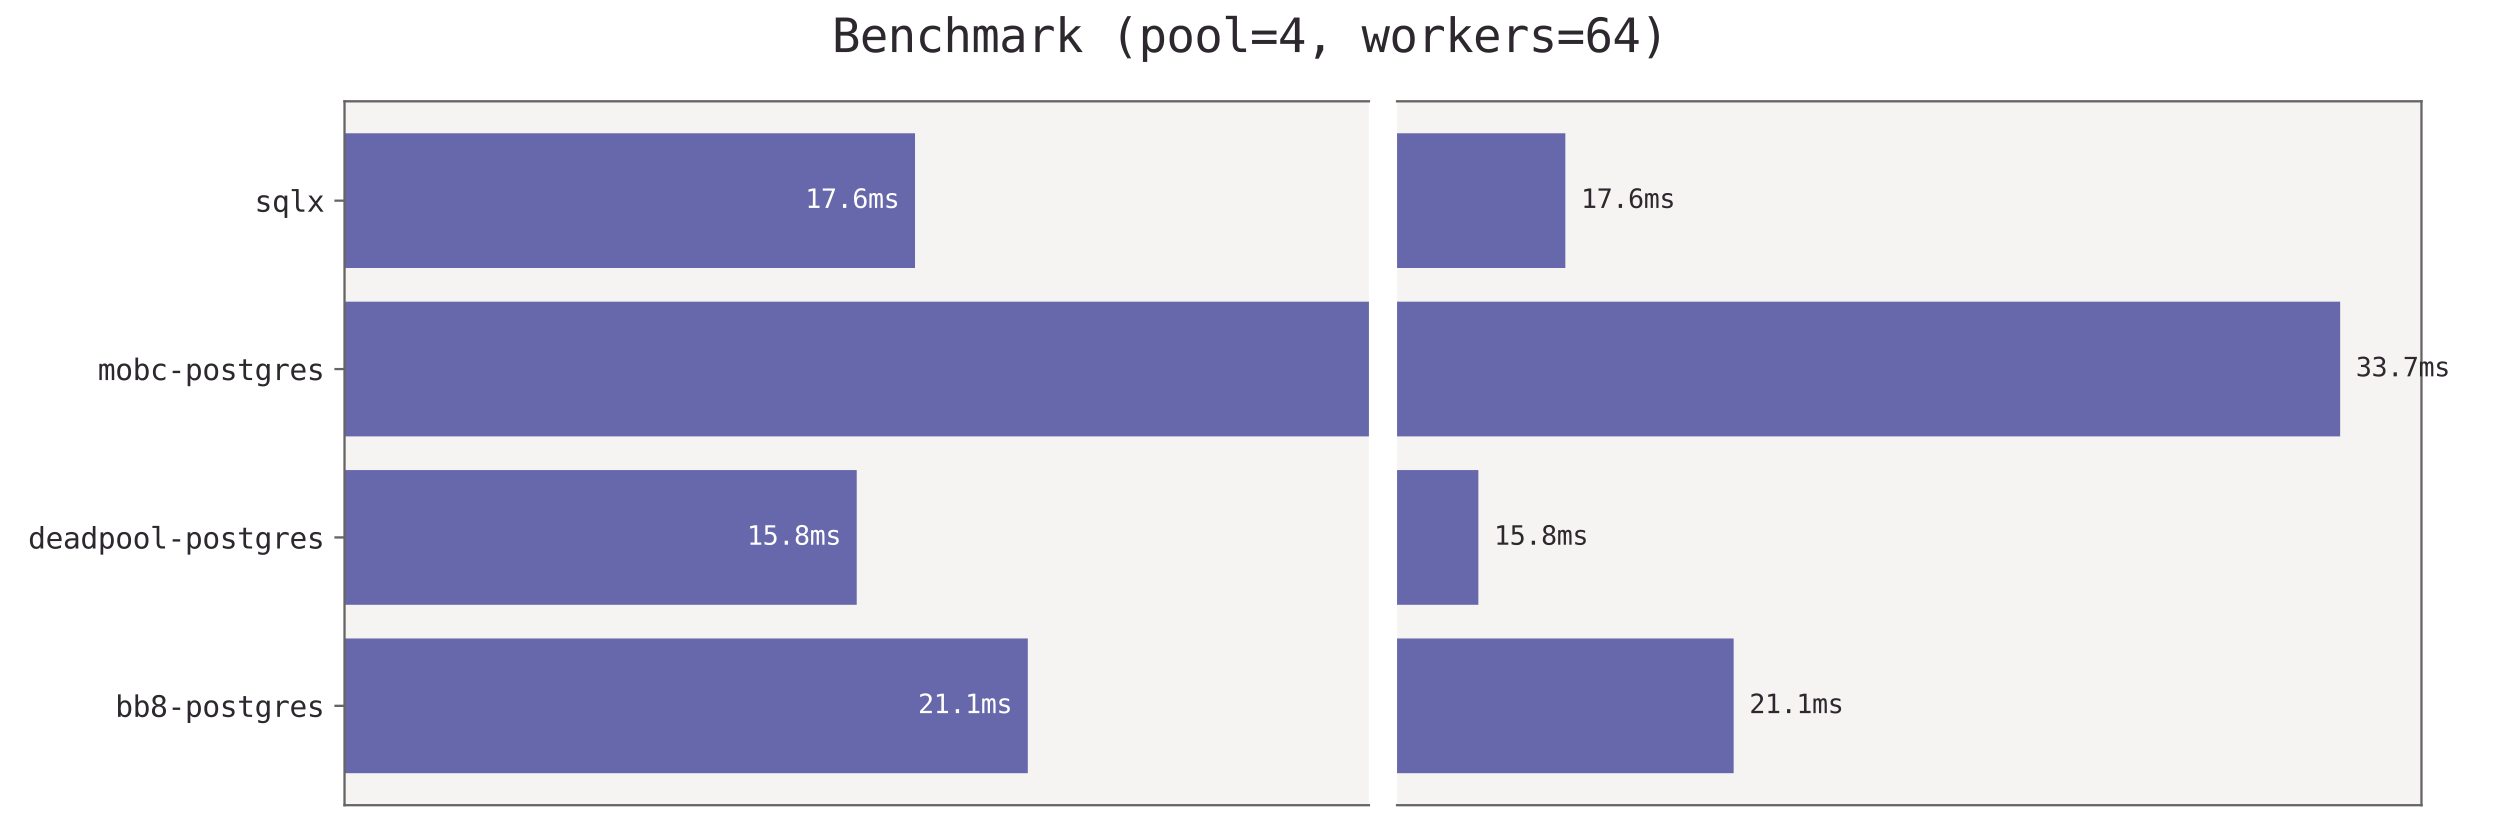 <?xml version="1.0" encoding="utf-8" standalone="no"?>
<!DOCTYPE svg PUBLIC "-//W3C//DTD SVG 1.1//EN"
  "http://www.w3.org/Graphics/SVG/1.1/DTD/svg11.dtd">
<svg xmlns:xlink="http://www.w3.org/1999/xlink" width="864pt" height="288pt" viewBox="0 0 864 288" xmlns="http://www.w3.org/2000/svg" version="1.1">
 <defs>
  <style type="text/css">*{stroke-linejoin: round; stroke-linecap: butt}</style>
 </defs>
 <g id="figure_1">
  <g id="patch_1">
   <path d="M 0 288 
L 864 288 
L 864 0 
L 0 0 
z
" style="fill: #ffffff"/>
  </g>
  <g id="axes_1">
   <g id="patch_2">
    <path d="M 119.065 278.28 
L 473.102 278.28 
L 473.102 35.01 
L 119.065 35.01 
z
" style="fill: #f5f4f3"/>
   </g>
   <g id="patch_3">
    <path d="M 119.065 267.222 
L 355.21 267.222 
L 355.21 220.663 
L 119.065 220.663 
z
" clip-path="url(#pbc04eb9d59)" style="fill: #6768ab"/>
   </g>
   <g id="patch_4">
    <path d="M 119.065 209.024 
L 296.084 209.024 
L 296.084 162.465 
L 119.065 162.465 
z
" clip-path="url(#pbc04eb9d59)" style="fill: #6768ab"/>
   </g>
   <g id="patch_5">
    <path d="M 119.065 150.825 
L 495.68 150.825 
L 495.68 104.266 
L 119.065 104.266 
z
" clip-path="url(#pbc04eb9d59)" style="fill: #6768ab"/>
   </g>
   <g id="patch_6">
    <path d="M 119.065 92.627 
L 316.229 92.627 
L 316.229 46.068 
L 119.065 46.068 
z
" clip-path="url(#pbc04eb9d59)" style="fill: #6768ab"/>
   </g>
   <g id="matplotlib.axis_1">
    <g id="ytick_1">
     <g id="line2d_1">
      <defs>
       <path id="md269913eb3" d="M 0 0 
L -3.5 0 
" style="stroke: #676466; stroke-width: 0.8"/>
      </defs>
      <g>
       <use xlink:href="#md269913eb3" x="119.065" y="243.943" style="fill: #676466; stroke: #676466; stroke-width: 0.8"/>
      </g>
     </g>
     <g id="text_1">
      <!-- bb8-postgres -->
      <g style="fill: #2d282e" transform="translate(39.822 247.742) scale(0.1 -0.1)">
       <defs>
        <path id="DejaVuSansMono-62" d="M 2869 1747 
Q 2869 2416 2656 2756 
Q 2444 3097 2028 3097 
Q 1609 3097 1393 2755 
Q 1178 2413 1178 1747 
Q 1178 1084 1393 740 
Q 1609 397 2028 397 
Q 2444 397 2656 737 
Q 2869 1078 2869 1747 
z
M 1178 3053 
Q 1316 3309 1558 3446 
Q 1800 3584 2119 3584 
Q 2750 3584 3112 3098 
Q 3475 2613 3475 1759 
Q 3475 894 3111 401 
Q 2747 -91 2113 -91 
Q 1800 -91 1561 45 
Q 1322 181 1178 441 
L 1178 0 
L 603 0 
L 603 4863 
L 1178 4863 
L 1178 3053 
z
" transform="scale(0.016)"/>
        <path id="DejaVuSansMono-38" d="M 1925 2216 
Q 1503 2216 1273 1980 
Q 1044 1744 1044 1313 
Q 1044 881 1276 642 
Q 1509 403 1925 403 
Q 2350 403 2579 639 
Q 2809 875 2809 1313 
Q 2809 1741 2576 1978 
Q 2344 2216 1925 2216 
z
M 1375 2478 
Q 972 2581 745 2862 
Q 519 3144 519 3541 
Q 519 4097 897 4423 
Q 1275 4750 1925 4750 
Q 2578 4750 2956 4423 
Q 3334 4097 3334 3541 
Q 3334 3144 3107 2862 
Q 2881 2581 2478 2478 
Q 2947 2375 3195 2062 
Q 3444 1750 3444 1253 
Q 3444 622 3041 265 
Q 2638 -91 1925 -91 
Q 1213 -91 811 264 
Q 409 619 409 1247 
Q 409 1747 657 2061 
Q 906 2375 1375 2478 
z
M 1147 3481 
Q 1147 3106 1347 2909 
Q 1547 2713 1925 2713 
Q 2306 2713 2506 2909 
Q 2706 3106 2706 3481 
Q 2706 3863 2507 4063 
Q 2309 4263 1925 4263 
Q 1547 4263 1347 4061 
Q 1147 3859 1147 3481 
z
" transform="scale(0.016)"/>
        <path id="DejaVuSansMono-2d" d="M 1113 2009 
L 2741 2009 
L 2741 1497 
L 1113 1497 
L 1113 2009 
z
" transform="scale(0.016)"/>
        <path id="DejaVuSansMono-70" d="M 1172 441 
L 1172 -1331 
L 594 -1331 
L 594 3500 
L 1172 3500 
L 1172 3053 
Q 1316 3313 1555 3448 
Q 1794 3584 2106 3584 
Q 2741 3584 3102 3093 
Q 3463 2603 3463 1734 
Q 3463 881 3100 395 
Q 2738 -91 2106 -91 
Q 1788 -91 1548 45 
Q 1309 181 1172 441 
z
M 2859 1747 
Q 2859 2416 2648 2756 
Q 2438 3097 2022 3097 
Q 1603 3097 1387 2755 
Q 1172 2413 1172 1747 
Q 1172 1084 1387 740 
Q 1603 397 2022 397 
Q 2438 397 2648 737 
Q 2859 1078 2859 1747 
z
" transform="scale(0.016)"/>
        <path id="DejaVuSansMono-6f" d="M 1925 3097 
Q 1488 3097 1263 2756 
Q 1038 2416 1038 1747 
Q 1038 1081 1263 739 
Q 1488 397 1925 397 
Q 2366 397 2591 739 
Q 2816 1081 2816 1747 
Q 2816 2416 2591 2756 
Q 2366 3097 1925 3097 
z
M 1925 3584 
Q 2653 3584 3039 3112 
Q 3425 2641 3425 1747 
Q 3425 850 3040 379 
Q 2656 -91 1925 -91 
Q 1197 -91 812 379 
Q 428 850 428 1747 
Q 428 2641 812 3112 
Q 1197 3584 1925 3584 
z
" transform="scale(0.016)"/>
        <path id="DejaVuSansMono-73" d="M 3041 3378 
L 3041 2816 
Q 2794 2959 2544 3031 
Q 2294 3103 2034 3103 
Q 1644 3103 1451 2976 
Q 1259 2850 1259 2591 
Q 1259 2356 1403 2240 
Q 1547 2125 2119 2016 
L 2350 1972 
Q 2778 1891 2998 1647 
Q 3219 1403 3219 1013 
Q 3219 494 2850 201 
Q 2481 -91 1825 -91 
Q 1566 -91 1281 -36 
Q 997 19 666 128 
L 666 722 
Q 988 556 1281 473 
Q 1575 391 1838 391 
Q 2219 391 2428 545 
Q 2638 700 2638 978 
Q 2638 1378 1872 1531 
L 1847 1538 
L 1631 1581 
Q 1134 1678 906 1908 
Q 678 2138 678 2534 
Q 678 3038 1018 3311 
Q 1359 3584 1991 3584 
Q 2272 3584 2531 3532 
Q 2791 3481 3041 3378 
z
" transform="scale(0.016)"/>
        <path id="DejaVuSansMono-74" d="M 1919 4494 
L 1919 3500 
L 3225 3500 
L 3225 3053 
L 1919 3053 
L 1919 1153 
Q 1919 766 2066 612 
Q 2213 459 2578 459 
L 3225 459 
L 3225 0 
L 2522 0 
Q 1875 0 1609 259 
Q 1344 519 1344 1153 
L 1344 3053 
L 409 3053 
L 409 3500 
L 1344 3500 
L 1344 4494 
L 1919 4494 
z
" transform="scale(0.016)"/>
        <path id="DejaVuSansMono-67" d="M 2681 1778 
Q 2681 2425 2470 2761 
Q 2259 3097 1856 3097 
Q 1434 3097 1212 2761 
Q 991 2425 991 1778 
Q 991 1131 1214 792 
Q 1438 453 1863 453 
Q 2259 453 2470 793 
Q 2681 1134 2681 1778 
z
M 3256 225 
Q 3256 -563 2884 -969 
Q 2513 -1375 1791 -1375 
Q 1553 -1375 1293 -1331 
Q 1034 -1288 775 -1203 
L 775 -634 
Q 1081 -778 1331 -847 
Q 1581 -916 1791 -916 
Q 2256 -916 2468 -662 
Q 2681 -409 2681 141 
L 2681 166 
L 2681 556 
Q 2544 263 2306 119 
Q 2069 -25 1728 -25 
Q 1116 -25 750 465 
Q 384 956 384 1778 
Q 384 2603 750 3093 
Q 1116 3584 1728 3584 
Q 2066 3584 2300 3450 
Q 2534 3316 2681 3034 
L 2681 3488 
L 3256 3488 
L 3256 225 
z
" transform="scale(0.016)"/>
        <path id="DejaVuSansMono-72" d="M 3609 2778 
Q 3425 2922 3234 2987 
Q 3044 3053 2816 3053 
Q 2278 3053 1993 2715 
Q 1709 2378 1709 1741 
L 1709 0 
L 1131 0 
L 1131 3500 
L 1709 3500 
L 1709 2816 
Q 1853 3188 2151 3386 
Q 2450 3584 2859 3584 
Q 3072 3584 3256 3531 
Q 3441 3478 3609 3366 
L 3609 2778 
z
" transform="scale(0.016)"/>
        <path id="DejaVuSansMono-65" d="M 3475 1894 
L 3475 1613 
L 984 1613 
L 984 1594 
Q 984 1022 1282 709 
Q 1581 397 2125 397 
Q 2400 397 2700 484 
Q 3000 572 3341 750 
L 3341 178 
Q 3013 44 2708 -23 
Q 2403 -91 2119 -91 
Q 1303 -91 843 398 
Q 384 888 384 1747 
Q 384 2584 834 3084 
Q 1284 3584 2034 3584 
Q 2703 3584 3089 3131 
Q 3475 2678 3475 1894 
z
M 2900 2063 
Q 2888 2569 2661 2833 
Q 2434 3097 2009 3097 
Q 1594 3097 1325 2822 
Q 1056 2547 1006 2059 
L 2900 2063 
z
" transform="scale(0.016)"/>
       </defs>
       <use xlink:href="#DejaVuSansMono-62"/>
       <use xlink:href="#DejaVuSansMono-62" transform="translate(60.205 0)"/>
       <use xlink:href="#DejaVuSansMono-38" transform="translate(120.41 0)"/>
       <use xlink:href="#DejaVuSansMono-2d" transform="translate(180.615 0)"/>
       <use xlink:href="#DejaVuSansMono-70" transform="translate(240.82 0)"/>
       <use xlink:href="#DejaVuSansMono-6f" transform="translate(301.025 0)"/>
       <use xlink:href="#DejaVuSansMono-73" transform="translate(361.23 0)"/>
       <use xlink:href="#DejaVuSansMono-74" transform="translate(421.436 0)"/>
       <use xlink:href="#DejaVuSansMono-67" transform="translate(481.641 0)"/>
       <use xlink:href="#DejaVuSansMono-72" transform="translate(541.846 0)"/>
       <use xlink:href="#DejaVuSansMono-65" transform="translate(602.051 0)"/>
       <use xlink:href="#DejaVuSansMono-73" transform="translate(662.256 0)"/>
      </g>
     </g>
    </g>
    <g id="ytick_2">
     <g id="line2d_2">
      <g>
       <use xlink:href="#md269913eb3" x="119.065" y="185.744" style="fill: #676466; stroke: #676466; stroke-width: 0.8"/>
      </g>
     </g>
     <g id="text_2">
      <!-- deadpool-postgres -->
      <g style="fill: #2d282e" transform="translate(9.72 189.57) scale(0.1 -0.1)">
       <defs>
        <path id="DejaVuSansMono-64" d="M 2681 3053 
L 2681 4863 
L 3256 4863 
L 3256 0 
L 2681 0 
L 2681 441 
Q 2538 181 2298 45 
Q 2059 -91 1747 -91 
Q 1113 -91 748 401 
Q 384 894 384 1759 
Q 384 2613 750 3098 
Q 1116 3584 1747 3584 
Q 2063 3584 2303 3448 
Q 2544 3313 2681 3053 
z
M 991 1747 
Q 991 1078 1203 737 
Q 1416 397 1831 397 
Q 2247 397 2464 740 
Q 2681 1084 2681 1747 
Q 2681 2413 2464 2755 
Q 2247 3097 1831 3097 
Q 1416 3097 1203 2756 
Q 991 2416 991 1747 
z
" transform="scale(0.016)"/>
        <path id="DejaVuSansMono-61" d="M 2194 1759 
L 2003 1759 
Q 1500 1759 1245 1582 
Q 991 1406 991 1056 
Q 991 741 1181 566 
Q 1372 391 1709 391 
Q 2184 391 2456 720 
Q 2728 1050 2731 1631 
L 2731 1759 
L 2194 1759 
z
M 3309 1997 
L 3309 0 
L 2731 0 
L 2731 519 
Q 2547 206 2267 57 
Q 1988 -91 1588 -91 
Q 1053 -91 734 211 
Q 416 513 416 1019 
Q 416 1603 808 1906 
Q 1200 2209 1959 2209 
L 2731 2209 
L 2731 2300 
Q 2728 2719 2518 2908 
Q 2309 3097 1850 3097 
Q 1556 3097 1256 3012 
Q 956 2928 672 2766 
L 672 3341 
Q 991 3463 1283 3523 
Q 1575 3584 1850 3584 
Q 2284 3584 2592 3456 
Q 2900 3328 3091 3072 
Q 3209 2916 3259 2686 
Q 3309 2456 3309 1997 
z
" transform="scale(0.016)"/>
        <path id="DejaVuSansMono-6c" d="M 1997 1269 
Q 1997 881 2139 684 
Q 2281 488 2559 488 
L 3231 488 
L 3231 0 
L 2503 0 
Q 1988 0 1705 331 
Q 1422 663 1422 1269 
L 1422 4447 
L 500 4447 
L 500 4897 
L 1997 4897 
L 1997 1269 
z
" transform="scale(0.016)"/>
       </defs>
       <use xlink:href="#DejaVuSansMono-64"/>
       <use xlink:href="#DejaVuSansMono-65" transform="translate(60.205 0)"/>
       <use xlink:href="#DejaVuSansMono-61" transform="translate(120.41 0)"/>
       <use xlink:href="#DejaVuSansMono-64" transform="translate(180.615 0)"/>
       <use xlink:href="#DejaVuSansMono-70" transform="translate(240.82 0)"/>
       <use xlink:href="#DejaVuSansMono-6f" transform="translate(301.025 0)"/>
       <use xlink:href="#DejaVuSansMono-6f" transform="translate(361.23 0)"/>
       <use xlink:href="#DejaVuSansMono-6c" transform="translate(421.436 0)"/>
       <use xlink:href="#DejaVuSansMono-2d" transform="translate(481.641 0)"/>
       <use xlink:href="#DejaVuSansMono-70" transform="translate(541.846 0)"/>
       <use xlink:href="#DejaVuSansMono-6f" transform="translate(602.051 0)"/>
       <use xlink:href="#DejaVuSansMono-73" transform="translate(662.256 0)"/>
       <use xlink:href="#DejaVuSansMono-74" transform="translate(722.461 0)"/>
       <use xlink:href="#DejaVuSansMono-67" transform="translate(782.666 0)"/>
       <use xlink:href="#DejaVuSansMono-72" transform="translate(842.871 0)"/>
       <use xlink:href="#DejaVuSansMono-65" transform="translate(903.076 0)"/>
       <use xlink:href="#DejaVuSansMono-73" transform="translate(963.281 0)"/>
      </g>
     </g>
    </g>
    <g id="ytick_3">
     <g id="line2d_3">
      <g>
       <use xlink:href="#md269913eb3" x="119.065" y="127.546" style="fill: #676466; stroke: #676466; stroke-width: 0.8"/>
      </g>
     </g>
     <g id="text_3">
      <!-- mobc-postgres -->
      <g style="fill: #2d282e" transform="translate(33.801 131.345) scale(0.1 -0.1)">
       <defs>
        <path id="DejaVuSansMono-6d" d="M 2113 3144 
Q 2219 3369 2383 3476 
Q 2547 3584 2778 3584 
Q 3200 3584 3373 3257 
Q 3547 2931 3547 2028 
L 3547 0 
L 3022 0 
L 3022 2003 
Q 3022 2744 2939 2923 
Q 2856 3103 2638 3103 
Q 2388 3103 2295 2911 
Q 2203 2719 2203 2003 
L 2203 0 
L 1678 0 
L 1678 2003 
Q 1678 2753 1589 2928 
Q 1500 3103 1269 3103 
Q 1041 3103 952 2911 
Q 863 2719 863 2003 
L 863 0 
L 341 0 
L 341 3500 
L 863 3500 
L 863 3200 
Q 966 3388 1120 3486 
Q 1275 3584 1472 3584 
Q 1709 3584 1867 3475 
Q 2025 3366 2113 3144 
z
" transform="scale(0.016)"/>
        <path id="DejaVuSansMono-63" d="M 3316 178 
Q 3084 44 2839 -23 
Q 2594 -91 2338 -91 
Q 1525 -91 1067 396 
Q 609 884 609 1747 
Q 609 2609 1067 3096 
Q 1525 3584 2338 3584 
Q 2591 3584 2831 3518 
Q 3072 3453 3316 3316 
L 3316 2713 
Q 3088 2916 2858 3006 
Q 2628 3097 2338 3097 
Q 1797 3097 1506 2747 
Q 1216 2397 1216 1747 
Q 1216 1100 1508 748 
Q 1800 397 2338 397 
Q 2638 397 2875 489 
Q 3113 581 3316 775 
L 3316 178 
z
" transform="scale(0.016)"/>
       </defs>
       <use xlink:href="#DejaVuSansMono-6d"/>
       <use xlink:href="#DejaVuSansMono-6f" transform="translate(60.205 0)"/>
       <use xlink:href="#DejaVuSansMono-62" transform="translate(120.41 0)"/>
       <use xlink:href="#DejaVuSansMono-63" transform="translate(180.615 0)"/>
       <use xlink:href="#DejaVuSansMono-2d" transform="translate(240.82 0)"/>
       <use xlink:href="#DejaVuSansMono-70" transform="translate(301.025 0)"/>
       <use xlink:href="#DejaVuSansMono-6f" transform="translate(361.23 0)"/>
       <use xlink:href="#DejaVuSansMono-73" transform="translate(421.436 0)"/>
       <use xlink:href="#DejaVuSansMono-74" transform="translate(481.641 0)"/>
       <use xlink:href="#DejaVuSansMono-67" transform="translate(541.846 0)"/>
       <use xlink:href="#DejaVuSansMono-72" transform="translate(602.051 0)"/>
       <use xlink:href="#DejaVuSansMono-65" transform="translate(662.256 0)"/>
       <use xlink:href="#DejaVuSansMono-73" transform="translate(722.461 0)"/>
      </g>
     </g>
    </g>
    <g id="ytick_4">
     <g id="line2d_4">
      <g>
       <use xlink:href="#md269913eb3" x="119.065" y="69.347" style="fill: #676466; stroke: #676466; stroke-width: 0.8"/>
      </g>
     </g>
     <g id="text_4">
      <!-- sqlx -->
      <g style="fill: #2d282e" transform="translate(87.984 73.173) scale(0.1 -0.1)">
       <defs>
        <path id="DejaVuSansMono-71" d="M 1038 1734 
Q 1038 1066 1248 725 
Q 1459 384 1875 384 
Q 2291 384 2505 726 
Q 2719 1069 2719 1734 
Q 2719 2400 2505 2742 
Q 2291 3084 1875 3084 
Q 1459 3084 1248 2743 
Q 1038 2403 1038 1734 
z
M 2719 434 
Q 2578 175 2339 36 
Q 2100 -103 1784 -103 
Q 1156 -103 792 383 
Q 428 869 428 1722 
Q 428 2591 790 3081 
Q 1153 3572 1784 3572 
Q 2097 3572 2336 3436 
Q 2575 3300 2719 3041 
L 2719 3488 
L 3297 3488 
L 3297 -1344 
L 2719 -1344 
L 2719 434 
z
" transform="scale(0.016)"/>
        <path id="DejaVuSansMono-78" d="M 3494 3500 
L 2241 1825 
L 3616 0 
L 2950 0 
L 1925 1403 
L 903 0 
L 238 0 
L 1613 1825 
L 359 3500 
L 997 3500 
L 1925 2234 
L 2847 3500 
L 3494 3500 
z
" transform="scale(0.016)"/>
       </defs>
       <use xlink:href="#DejaVuSansMono-73"/>
       <use xlink:href="#DejaVuSansMono-71" transform="translate(60.205 0)"/>
       <use xlink:href="#DejaVuSansMono-6c" transform="translate(120.41 0)"/>
       <use xlink:href="#DejaVuSansMono-78" transform="translate(180.615 0)"/>
      </g>
     </g>
    </g>
   </g>
   <g id="patch_7">
    <path d="M 119.065 278.28 
L 119.065 35.01 
" style="fill: none; stroke: #676466; stroke-width: 0.8; stroke-linejoin: miter; stroke-linecap: square"/>
   </g>
   <g id="patch_8">
    <path d="M 119.065 278.28 
L 473.102 278.28 
" style="fill: none; stroke: #676466; stroke-width: 0.8; stroke-linejoin: miter; stroke-linecap: square"/>
   </g>
   <g id="patch_9">
    <path d="M 119.065 35.01 
L 473.102 35.01 
" style="fill: none; stroke: #676466; stroke-width: 0.8; stroke-linejoin: miter; stroke-linecap: square"/>
   </g>
   <g id="text_5">
    <!--  21.1ms  -->
    <g style="fill: #ffffff" transform="translate(311.863 246.45) scale(0.09 -0.09)">
     <defs>
      <path id="DejaVuSansMono-20" transform="scale(0.016)"/>
      <path id="DejaVuSansMono-32" d="M 1166 531 
L 3309 531 
L 3309 0 
L 475 0 
L 475 531 
Q 1059 1147 1496 1619 
Q 1934 2091 2100 2284 
Q 2413 2666 2522 2902 
Q 2631 3138 2631 3384 
Q 2631 3775 2401 3997 
Q 2172 4219 1772 4219 
Q 1488 4219 1175 4116 
Q 863 4013 513 3803 
L 513 4441 
Q 834 4594 1145 4672 
Q 1456 4750 1759 4750 
Q 2444 4750 2861 4386 
Q 3278 4022 3278 3431 
Q 3278 3131 3139 2831 
Q 3000 2531 2688 2169 
Q 2513 1966 2180 1606 
Q 1847 1247 1166 531 
z
" transform="scale(0.016)"/>
      <path id="DejaVuSansMono-31" d="M 844 531 
L 1825 531 
L 1825 4097 
L 769 3859 
L 769 4434 
L 1819 4666 
L 2450 4666 
L 2450 531 
L 3419 531 
L 3419 0 
L 844 0 
L 844 531 
z
" transform="scale(0.016)"/>
      <path id="DejaVuSansMono-2e" d="M 1528 953 
L 2316 953 
L 2316 0 
L 1528 0 
L 1528 953 
z
" transform="scale(0.016)"/>
     </defs>
     <use xlink:href="#DejaVuSansMono-20"/>
     <use xlink:href="#DejaVuSansMono-32" transform="translate(60.205 0)"/>
     <use xlink:href="#DejaVuSansMono-31" transform="translate(120.41 0)"/>
     <use xlink:href="#DejaVuSansMono-2e" transform="translate(180.615 0)"/>
     <use xlink:href="#DejaVuSansMono-31" transform="translate(240.82 0)"/>
     <use xlink:href="#DejaVuSansMono-6d" transform="translate(301.025 0)"/>
     <use xlink:href="#DejaVuSansMono-73" transform="translate(361.23 0)"/>
     <use xlink:href="#DejaVuSansMono-20" transform="translate(421.436 0)"/>
    </g>
   </g>
   <g id="text_6">
    <!--  15.8ms  -->
    <g style="fill: #ffffff" transform="translate(252.737 188.252) scale(0.09 -0.09)">
     <defs>
      <path id="DejaVuSansMono-35" d="M 647 4666 
L 3009 4666 
L 3009 4134 
L 1222 4134 
L 1222 2988 
Q 1356 3038 1492 3061 
Q 1628 3084 1766 3084 
Q 2491 3084 2916 2656 
Q 3341 2228 3341 1497 
Q 3341 759 2895 334 
Q 2450 -91 1678 -91 
Q 1306 -91 998 -41 
Q 691 9 447 109 
L 447 750 
Q 734 594 1025 517 
Q 1316 441 1619 441 
Q 2141 441 2423 716 
Q 2706 991 2706 1497 
Q 2706 1997 2414 2275 
Q 2122 2553 1600 2553 
Q 1347 2553 1106 2495 
Q 866 2438 647 2322 
L 647 4666 
z
" transform="scale(0.016)"/>
     </defs>
     <use xlink:href="#DejaVuSansMono-20"/>
     <use xlink:href="#DejaVuSansMono-31" transform="translate(60.205 0)"/>
     <use xlink:href="#DejaVuSansMono-35" transform="translate(120.41 0)"/>
     <use xlink:href="#DejaVuSansMono-2e" transform="translate(180.615 0)"/>
     <use xlink:href="#DejaVuSansMono-38" transform="translate(240.82 0)"/>
     <use xlink:href="#DejaVuSansMono-6d" transform="translate(301.025 0)"/>
     <use xlink:href="#DejaVuSansMono-73" transform="translate(361.23 0)"/>
     <use xlink:href="#DejaVuSansMono-20" transform="translate(421.436 0)"/>
    </g>
   </g>
   <g id="text_7">
    <!--  17.6ms  -->
    <g style="fill: #ffffff" transform="translate(272.883 71.854) scale(0.09 -0.09)">
     <defs>
      <path id="DejaVuSansMono-37" d="M 434 4666 
L 3372 4666 
L 3372 4397 
L 1703 0 
L 1044 0 
L 2669 4134 
L 434 4134 
L 434 4666 
z
" transform="scale(0.016)"/>
      <path id="DejaVuSansMono-36" d="M 3097 4563 
L 3097 3981 
Q 2900 4097 2678 4158 
Q 2456 4219 2216 4219 
Q 1616 4219 1306 3767 
Q 997 3316 997 2438 
Q 1147 2750 1412 2917 
Q 1678 3084 2022 3084 
Q 2697 3084 3067 2670 
Q 3438 2256 3438 1497 
Q 3438 741 3056 325 
Q 2675 -91 1984 -91 
Q 1172 -91 794 492 
Q 416 1075 416 2328 
Q 416 3509 870 4129 
Q 1325 4750 2188 4750 
Q 2419 4750 2650 4701 
Q 2881 4653 3097 4563 
z
M 1972 2591 
Q 1569 2591 1337 2300 
Q 1106 2009 1106 1497 
Q 1106 984 1337 693 
Q 1569 403 1972 403 
Q 2391 403 2603 679 
Q 2816 956 2816 1497 
Q 2816 2041 2603 2316 
Q 2391 2591 1972 2591 
z
" transform="scale(0.016)"/>
     </defs>
     <use xlink:href="#DejaVuSansMono-20"/>
     <use xlink:href="#DejaVuSansMono-31" transform="translate(60.205 0)"/>
     <use xlink:href="#DejaVuSansMono-37" transform="translate(120.41 0)"/>
     <use xlink:href="#DejaVuSansMono-2e" transform="translate(180.615 0)"/>
     <use xlink:href="#DejaVuSansMono-36" transform="translate(240.82 0)"/>
     <use xlink:href="#DejaVuSansMono-6d" transform="translate(301.025 0)"/>
     <use xlink:href="#DejaVuSansMono-73" transform="translate(361.23 0)"/>
     <use xlink:href="#DejaVuSansMono-20" transform="translate(421.436 0)"/>
    </g>
   </g>
  </g>
  <g id="axes_2">
   <g id="patch_10">
    <path d="M 482.822 278.28 
L 836.858 278.28 
L 836.858 35.01 
L 482.822 35.01 
z
" style="fill: #f5f4f3"/>
   </g>
   <g id="patch_11">
    <path d="M 246.775 267.222 
L 599.149 267.222 
L 599.149 220.663 
L 246.775 220.663 
z
" clip-path="url(#pdb2e5dd406)" style="fill: #6768ab"/>
   </g>
   <g id="patch_12">
    <path d="M 246.775 209.024 
L 510.921 209.024 
L 510.921 162.465 
L 246.775 162.465 
z
" clip-path="url(#pdb2e5dd406)" style="fill: #6768ab"/>
   </g>
   <g id="patch_13">
    <path d="M 246.775 150.825 
L 808.759 150.825 
L 808.759 104.266 
L 246.775 104.266 
z
" clip-path="url(#pdb2e5dd406)" style="fill: #6768ab"/>
   </g>
   <g id="patch_14">
    <path d="M 246.775 92.627 
L 540.982 92.627 
L 540.982 46.068 
L 246.775 46.068 
z
" clip-path="url(#pdb2e5dd406)" style="fill: #6768ab"/>
   </g>
   <g id="matplotlib.axis_2">
    <g id="ytick_5"/>
    <g id="ytick_6"/>
    <g id="ytick_7"/>
    <g id="ytick_8"/>
   </g>
   <g id="patch_15">
    <path d="M 836.858 278.28 
L 836.858 35.01 
" style="fill: none; stroke: #676466; stroke-width: 0.8; stroke-linejoin: miter; stroke-linecap: square"/>
   </g>
   <g id="patch_16">
    <path d="M 482.822 278.28 
L 836.858 278.28 
" style="fill: none; stroke: #676466; stroke-width: 0.8; stroke-linejoin: miter; stroke-linecap: square"/>
   </g>
   <g id="patch_17">
    <path d="M 482.822 35.01 
L 836.858 35.01 
" style="fill: none; stroke: #676466; stroke-width: 0.8; stroke-linejoin: miter; stroke-linecap: square"/>
   </g>
   <g id="text_8">
    <!--  21.1ms  -->
    <g style="fill: #2d282e" transform="translate(599.149 246.45) scale(0.09 -0.09)">
     <use xlink:href="#DejaVuSansMono-20"/>
     <use xlink:href="#DejaVuSansMono-32" transform="translate(60.205 0)"/>
     <use xlink:href="#DejaVuSansMono-31" transform="translate(120.41 0)"/>
     <use xlink:href="#DejaVuSansMono-2e" transform="translate(180.615 0)"/>
     <use xlink:href="#DejaVuSansMono-31" transform="translate(240.82 0)"/>
     <use xlink:href="#DejaVuSansMono-6d" transform="translate(301.025 0)"/>
     <use xlink:href="#DejaVuSansMono-73" transform="translate(361.23 0)"/>
     <use xlink:href="#DejaVuSansMono-20" transform="translate(421.436 0)"/>
    </g>
   </g>
   <g id="text_9">
    <!--  15.8ms  -->
    <g style="fill: #2d282e" transform="translate(510.921 188.252) scale(0.09 -0.09)">
     <use xlink:href="#DejaVuSansMono-20"/>
     <use xlink:href="#DejaVuSansMono-31" transform="translate(60.205 0)"/>
     <use xlink:href="#DejaVuSansMono-35" transform="translate(120.41 0)"/>
     <use xlink:href="#DejaVuSansMono-2e" transform="translate(180.615 0)"/>
     <use xlink:href="#DejaVuSansMono-38" transform="translate(240.82 0)"/>
     <use xlink:href="#DejaVuSansMono-6d" transform="translate(301.025 0)"/>
     <use xlink:href="#DejaVuSansMono-73" transform="translate(361.23 0)"/>
     <use xlink:href="#DejaVuSansMono-20" transform="translate(421.436 0)"/>
    </g>
   </g>
   <g id="text_10">
    <!--  33.7ms  -->
    <g style="fill: #2d282e" transform="translate(808.759 130.053) scale(0.09 -0.09)">
     <defs>
      <path id="DejaVuSansMono-33" d="M 2425 2497 
Q 2884 2375 3128 2064 
Q 3372 1753 3372 1288 
Q 3372 644 2939 276 
Q 2506 -91 1741 -91 
Q 1419 -91 1084 -31 
Q 750 28 428 141 
L 428 769 
Q 747 603 1056 522 
Q 1366 441 1672 441 
Q 2191 441 2469 675 
Q 2747 909 2747 1350 
Q 2747 1756 2469 1995 
Q 2191 2234 1716 2234 
L 1234 2234 
L 1234 2753 
L 1716 2753 
Q 2150 2753 2394 2943 
Q 2638 3134 2638 3475 
Q 2638 3834 2411 4026 
Q 2184 4219 1766 4219 
Q 1488 4219 1191 4156 
Q 894 4094 569 3969 
L 569 4550 
Q 947 4650 1242 4700 
Q 1538 4750 1766 4750 
Q 2447 4750 2855 4408 
Q 3263 4066 3263 3500 
Q 3263 3116 3048 2859 
Q 2834 2603 2425 2497 
z
" transform="scale(0.016)"/>
     </defs>
     <use xlink:href="#DejaVuSansMono-20"/>
     <use xlink:href="#DejaVuSansMono-33" transform="translate(60.205 0)"/>
     <use xlink:href="#DejaVuSansMono-33" transform="translate(120.41 0)"/>
     <use xlink:href="#DejaVuSansMono-2e" transform="translate(180.615 0)"/>
     <use xlink:href="#DejaVuSansMono-37" transform="translate(240.82 0)"/>
     <use xlink:href="#DejaVuSansMono-6d" transform="translate(301.025 0)"/>
     <use xlink:href="#DejaVuSansMono-73" transform="translate(361.23 0)"/>
     <use xlink:href="#DejaVuSansMono-20" transform="translate(421.436 0)"/>
    </g>
   </g>
   <g id="text_11">
    <!--  17.6ms  -->
    <g style="fill: #2d282e" transform="translate(540.982 71.854) scale(0.09 -0.09)">
     <use xlink:href="#DejaVuSansMono-20"/>
     <use xlink:href="#DejaVuSansMono-31" transform="translate(60.205 0)"/>
     <use xlink:href="#DejaVuSansMono-37" transform="translate(120.41 0)"/>
     <use xlink:href="#DejaVuSansMono-2e" transform="translate(180.615 0)"/>
     <use xlink:href="#DejaVuSansMono-36" transform="translate(240.82 0)"/>
     <use xlink:href="#DejaVuSansMono-6d" transform="translate(301.025 0)"/>
     <use xlink:href="#DejaVuSansMono-73" transform="translate(361.23 0)"/>
     <use xlink:href="#DejaVuSansMono-20" transform="translate(421.436 0)"/>
    </g>
   </g>
  </g>
  <g id="text_12">
   <!-- Benchmark (pool=4, workers=64) -->
   <g style="fill: #2d282e" transform="translate(287.512 18.003) scale(0.16 -0.16)">
    <defs>
     <path id="DejaVuSansMono-42" d="M 1153 2228 
L 1153 519 
L 1900 519 
Q 2450 519 2684 711 
Q 2919 903 2919 1344 
Q 2919 1800 2672 2014 
Q 2425 2228 1900 2228 
L 1153 2228 
z
M 1153 4147 
L 1153 2741 
L 1888 2741 
Q 2344 2741 2548 2916 
Q 2753 3091 2753 3481 
Q 2753 3834 2551 3990 
Q 2350 4147 1888 4147 
L 1153 4147 
z
M 519 4666 
L 1900 4666 
Q 2616 4666 3003 4356 
Q 3391 4047 3391 3481 
Q 3391 3053 3186 2806 
Q 2981 2559 2572 2497 
Q 3031 2428 3292 2104 
Q 3553 1781 3553 1281 
Q 3553 647 3137 323 
Q 2722 0 1900 0 
L 519 0 
L 519 4666 
z
" transform="scale(0.016)"/>
     <path id="DejaVuSansMono-6e" d="M 3284 2169 
L 3284 0 
L 2706 0 
L 2706 2169 
Q 2706 2641 2540 2862 
Q 2375 3084 2022 3084 
Q 1619 3084 1401 2798 
Q 1184 2513 1184 1978 
L 1184 0 
L 609 0 
L 609 3500 
L 1184 3500 
L 1184 2975 
Q 1338 3275 1600 3429 
Q 1863 3584 2222 3584 
Q 2756 3584 3020 3232 
Q 3284 2881 3284 2169 
z
" transform="scale(0.016)"/>
     <path id="DejaVuSansMono-68" d="M 3284 2169 
L 3284 0 
L 2706 0 
L 2706 2169 
Q 2706 2641 2540 2862 
Q 2375 3084 2022 3084 
Q 1619 3084 1401 2798 
Q 1184 2513 1184 1978 
L 1184 0 
L 609 0 
L 609 4863 
L 1184 4863 
L 1184 2975 
Q 1338 3275 1600 3429 
Q 1863 3584 2222 3584 
Q 2756 3584 3020 3232 
Q 3284 2881 3284 2169 
z
" transform="scale(0.016)"/>
     <path id="DejaVuSansMono-6b" d="M 738 4863 
L 1331 4863 
L 1331 2047 
L 2841 3500 
L 3541 3500 
L 2163 2181 
L 3756 0 
L 3053 0 
L 1759 1806 
L 1331 1403 
L 1331 0 
L 738 0 
L 738 4863 
z
" transform="scale(0.016)"/>
     <path id="DejaVuSansMono-28" d="M 2766 4856 
Q 2350 4144 2145 3436 
Q 1941 2728 1941 2009 
Q 1941 1294 2145 584 
Q 2350 -125 2766 -844 
L 2266 -844 
Q 1794 -100 1562 604 
Q 1331 1309 1331 2009 
Q 1331 2706 1562 3412 
Q 1794 4119 2266 4856 
L 2766 4856 
z
" transform="scale(0.016)"/>
     <path id="DejaVuSansMono-3d" d="M 275 1638 
L 3578 1638 
L 3578 1100 
L 275 1100 
L 275 1638 
z
M 275 2906 
L 3578 2906 
L 3578 2375 
L 275 2375 
L 275 2906 
z
" transform="scale(0.016)"/>
     <path id="DejaVuSansMono-34" d="M 2297 4091 
L 825 1625 
L 2297 1625 
L 2297 4091 
z
M 2194 4666 
L 2925 4666 
L 2925 1625 
L 3547 1625 
L 3547 1113 
L 2925 1113 
L 2925 0 
L 2297 0 
L 2297 1113 
L 319 1113 
L 319 1709 
L 2194 4666 
z
" transform="scale(0.016)"/>
     <path id="DejaVuSansMono-2c" d="M 1569 947 
L 2356 947 
L 2356 300 
L 1741 -897 
L 1259 -897 
L 1569 300 
L 1569 947 
z
" transform="scale(0.016)"/>
     <path id="DejaVuSansMono-77" d="M 0 3500 
L 569 3500 
L 1178 672 
L 1678 2478 
L 2169 2478 
L 2675 672 
L 3284 3500 
L 3853 3500 
L 3034 0 
L 2484 0 
L 1925 1919 
L 1369 0 
L 819 0 
L 0 3500 
z
" transform="scale(0.016)"/>
     <path id="DejaVuSansMono-29" d="M 1088 4856 
L 1588 4856 
Q 2059 4119 2290 3412 
Q 2522 2706 2522 2009 
Q 2522 1306 2290 600 
Q 2059 -106 1588 -844 
L 1088 -844 
Q 1503 -119 1708 590 
Q 1913 1300 1913 2009 
Q 1913 2722 1708 3431 
Q 1503 4141 1088 4856 
z
" transform="scale(0.016)"/>
    </defs>
    <use xlink:href="#DejaVuSansMono-42"/>
    <use xlink:href="#DejaVuSansMono-65" transform="translate(60.205 0)"/>
    <use xlink:href="#DejaVuSansMono-6e" transform="translate(120.41 0)"/>
    <use xlink:href="#DejaVuSansMono-63" transform="translate(180.615 0)"/>
    <use xlink:href="#DejaVuSansMono-68" transform="translate(240.82 0)"/>
    <use xlink:href="#DejaVuSansMono-6d" transform="translate(301.025 0)"/>
    <use xlink:href="#DejaVuSansMono-61" transform="translate(361.23 0)"/>
    <use xlink:href="#DejaVuSansMono-72" transform="translate(421.436 0)"/>
    <use xlink:href="#DejaVuSansMono-6b" transform="translate(481.641 0)"/>
    <use xlink:href="#DejaVuSansMono-20" transform="translate(541.846 0)"/>
    <use xlink:href="#DejaVuSansMono-28" transform="translate(602.051 0)"/>
    <use xlink:href="#DejaVuSansMono-70" transform="translate(662.256 0)"/>
    <use xlink:href="#DejaVuSansMono-6f" transform="translate(722.461 0)"/>
    <use xlink:href="#DejaVuSansMono-6f" transform="translate(782.666 0)"/>
    <use xlink:href="#DejaVuSansMono-6c" transform="translate(842.871 0)"/>
    <use xlink:href="#DejaVuSansMono-3d" transform="translate(903.076 0)"/>
    <use xlink:href="#DejaVuSansMono-34" transform="translate(963.281 0)"/>
    <use xlink:href="#DejaVuSansMono-2c" transform="translate(1023.486 0)"/>
    <use xlink:href="#DejaVuSansMono-20" transform="translate(1083.691 0)"/>
    <use xlink:href="#DejaVuSansMono-77" transform="translate(1143.896 0)"/>
    <use xlink:href="#DejaVuSansMono-6f" transform="translate(1204.102 0)"/>
    <use xlink:href="#DejaVuSansMono-72" transform="translate(1264.307 0)"/>
    <use xlink:href="#DejaVuSansMono-6b" transform="translate(1324.512 0)"/>
    <use xlink:href="#DejaVuSansMono-65" transform="translate(1384.717 0)"/>
    <use xlink:href="#DejaVuSansMono-72" transform="translate(1444.922 0)"/>
    <use xlink:href="#DejaVuSansMono-73" transform="translate(1505.127 0)"/>
    <use xlink:href="#DejaVuSansMono-3d" transform="translate(1565.332 0)"/>
    <use xlink:href="#DejaVuSansMono-36" transform="translate(1625.537 0)"/>
    <use xlink:href="#DejaVuSansMono-34" transform="translate(1685.742 0)"/>
    <use xlink:href="#DejaVuSansMono-29" transform="translate(1745.947 0)"/>
   </g>
  </g>
 </g>
 <defs>
  <clipPath id="pbc04eb9d59">
   <rect x="119.065" y="35.01" width="354.036" height="243.27"/>
  </clipPath>
  <clipPath id="pdb2e5dd406">
   <rect x="482.822" y="35.01" width="354.036" height="243.27"/>
  </clipPath>
 </defs>
</svg>
